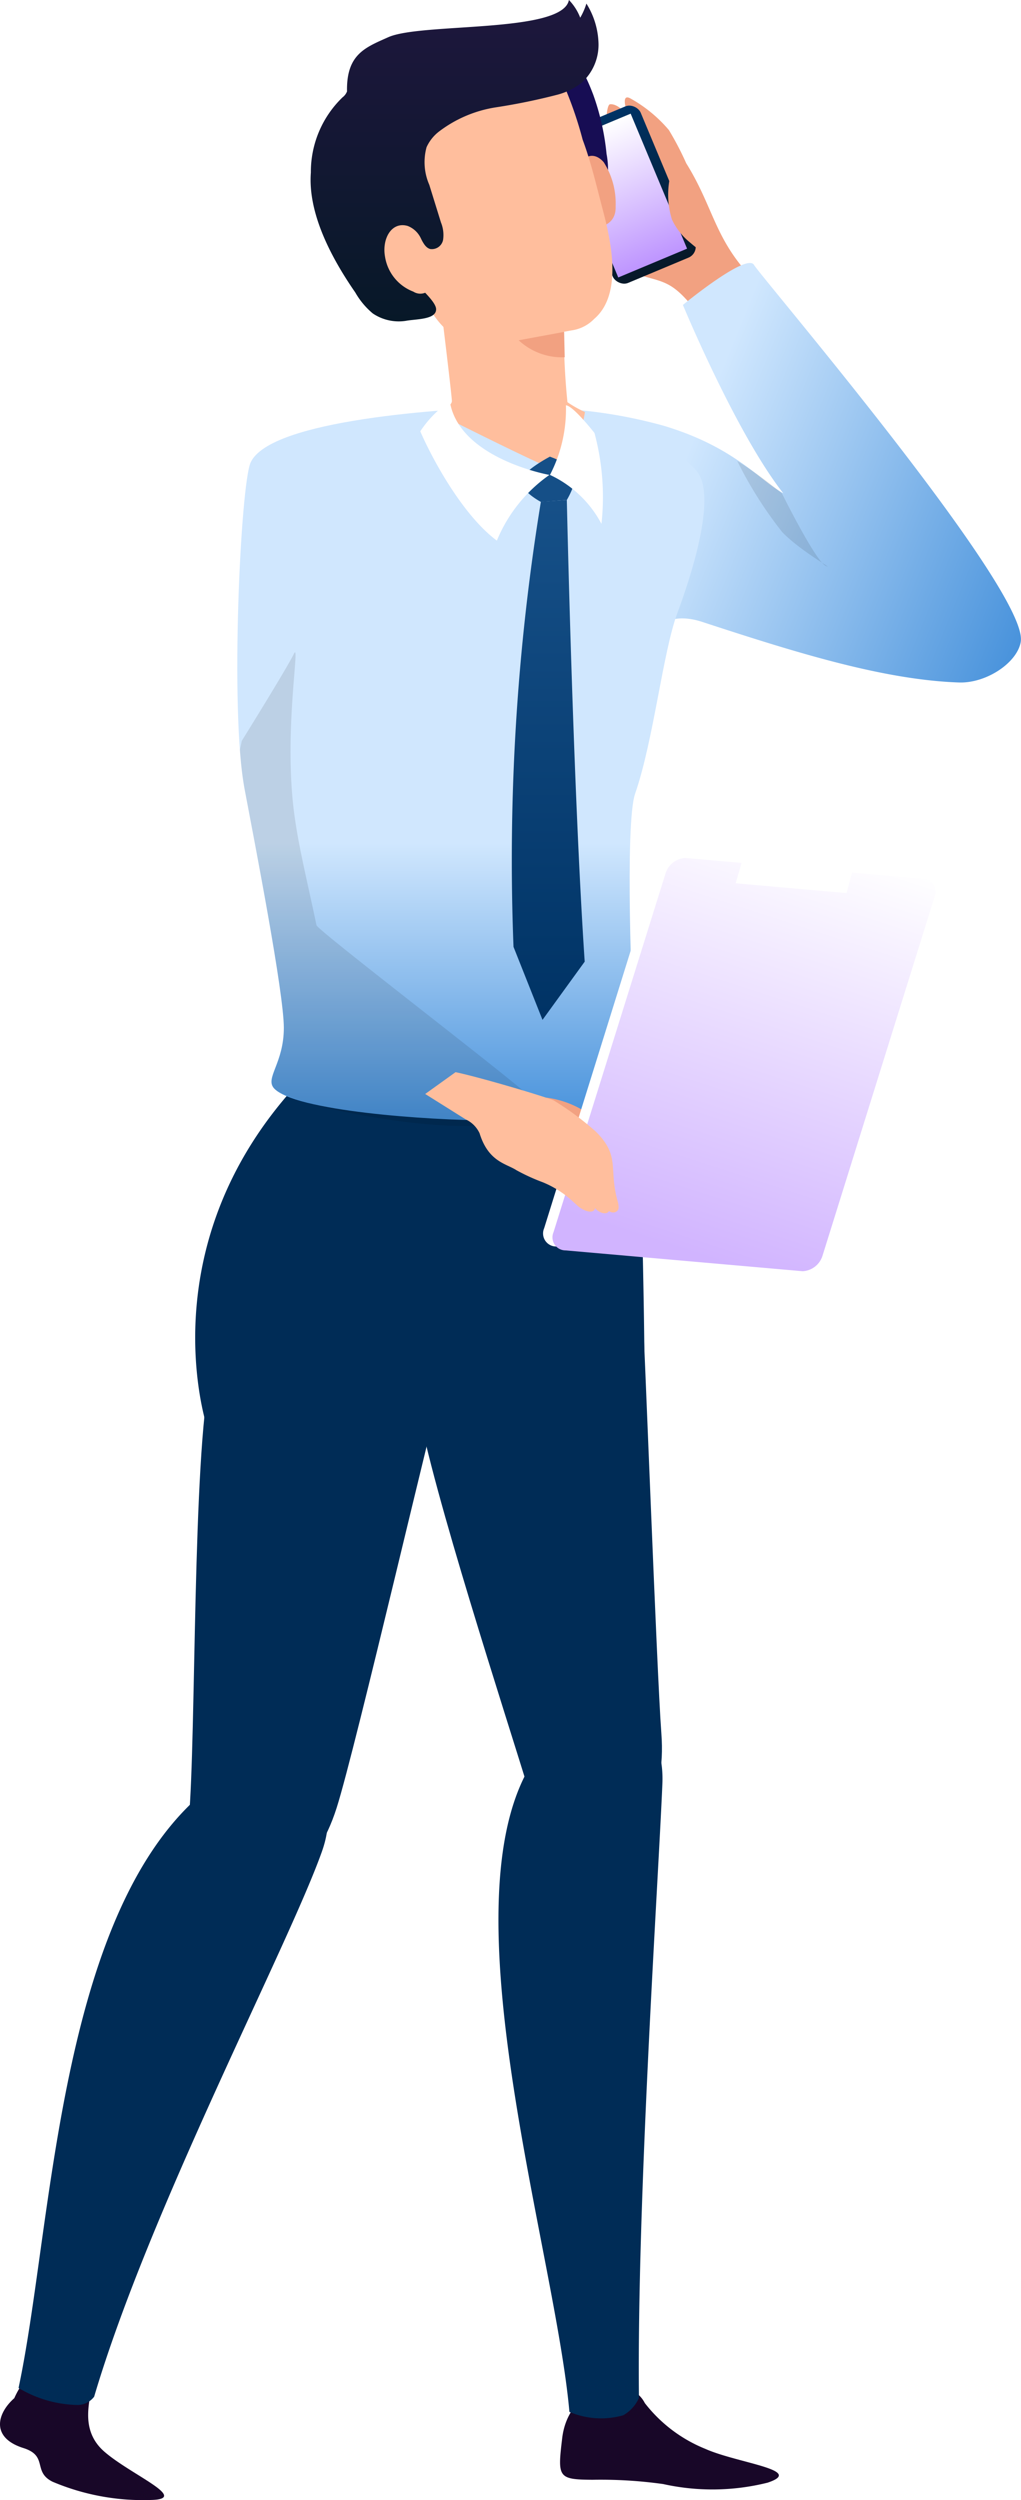 <svg xmlns="http://www.w3.org/2000/svg" xmlns:xlink="http://www.w3.org/1999/xlink" width="55.999" height="136.998" viewBox="0 0 55.999 136.998">
    <defs>
        <style>
            .cls-1{fill:#180728}.cls-2{fill:#002c56}.cls-3{fill:#f2a181}.cls-4{fill:url(#linear-gradient)}.cls-5{fill:url(#linear-gradient-2)}.cls-6{fill:url(#linear-gradient-3)}.cls-7{fill:rgba(0,0,0,.1)}.cls-8{fill:#170d54}.cls-9{fill:url(#linear-gradient-4)}.cls-10{fill:#ffbe9d}.cls-11{fill:url(#linear-gradient-5)}.cls-12{fill:#154f87}.cls-13{fill:#fff}.cls-14{fill:url(#linear-gradient-6)}.cls-15{fill:url(#linear-gradient-8)}.cls-16{filter:url(#Path_9552)}.cls-17{filter:url(#Path_9551)}
        </style>
        <linearGradient id="linear-gradient" x1=".5" x2=".5" y2="1" gradientUnits="objectBoundingBox">
            <stop offset="0" stop-color="#071828"/>
            <stop offset="1" stop-color="#003365"/>
        </linearGradient>
        <linearGradient id="linear-gradient-2" x1=".5" x2=".5" y2="1" gradientUnits="objectBoundingBox">
            <stop offset="0" stop-color="#be95ff"/>
            <stop offset="1" stop-color="#fff"/>
        </linearGradient>
        <linearGradient id="linear-gradient-3" x1=".207" x2="1" y1=".612" y2=".913" gradientUnits="objectBoundingBox">
            <stop offset="0" stop-color="#d0e7fe"/>
            <stop offset="1" stop-color="#4691db"/>
        </linearGradient>
        <linearGradient id="linear-gradient-4" x1=".5" x2=".5" y2="1" xlink:href="#linear-gradient-3"/>
        <linearGradient id="linear-gradient-5" x1=".5" x2=".5" y2="1" gradientUnits="objectBoundingBox">
            <stop offset="0" stop-color="#165088"/>
            <stop offset="1" stop-color="#003365"/>
        </linearGradient>
        <filter id="Path_9551" width="10.08" height="10.631" x="21.554" y="20.496" filterUnits="userSpaceOnUse">
            <feOffset dy="1"/>
            <feGaussianBlur result="blur" stdDeviation=".5"/>
            <feFlood flood-opacity=".2"/>
            <feComposite in2="blur" operator="in"/>
            <feComposite in="SourceGraphic"/>
        </filter>
        <filter id="Path_9552" width="5.903" height="9.498" x="28.671" y="20.709" filterUnits="userSpaceOnUse">
            <feOffset dy="1"/>
            <feGaussianBlur result="blur-2" stdDeviation=".5"/>
            <feFlood flood-opacity=".302"/>
            <feComposite in2="blur-2" operator="in"/>
            <feComposite in="SourceGraphic"/>
        </filter>
        <linearGradient id="linear-gradient-6" x1=".806" x2=".5" y1="-.017" y2="1" gradientUnits="objectBoundingBox">
            <stop offset="0" stop-color="#fff"/>
            <stop offset="1" stop-color="#d1b4ff"/>
        </linearGradient>
        <linearGradient id="linear-gradient-8" x1=".5" x2=".5" y2="1" gradientUnits="objectBoundingBox">
            <stop offset="0" stop-color="#1e173d"/>
            <stop offset="1" stop-color="#071828"/>
        </linearGradient>
    </defs>
    <g id="man" transform="translate(-170 -180.266)">
        <path id="Path_9532" d="M579.655 368.817a7.965 7.965 0 0 0 3.31 2.506c1.765.789 5.51 1.16 3.43 1.855a12.475 12.475 0 0 1-5.734.077 24.765 24.765 0 0 0-3.868-.234c-1.911-.012-1.927-.13-1.669-2.285.355-2.966 3.676-3.595 4.531-1.919z" class="cls-1" data-name="Path 9532" transform="translate(-374.289 -56.867)"/>
        <path id="Path_9533" d="M614.133 367.83c.1.571-.709 2.3.742 3.572s4.744 2.608 2.56 2.657a12.713 12.713 0 0 1-5.39-1c-1.109-.549-.224-1.412-1.6-1.846-1.814-.573-1.439-1.907-.5-2.732 1.211-2.722 3.861-2.499 4.188-.651z" class="cls-1" data-name="Path 9533" transform="translate(-439.162 -56.798)"/>
        <path id="Path_9534" d="M581.91 312.113s-3.927-11.546 7.215-21.057a42.364 42.364 0 0 0 10.752 2.664 26.543 26.543 0 0 0 5.677-.121s.317 10.257.331 15.786z" class="cls-2" data-name="Path 9534" transform="translate(-400.533 -53.581)"/>
        <path id="Path_9535" d="M589.278 333.084c.215-5.162-5.382-4.486-7.446-.629-4.268 7.974 1.575 26.34 2.347 35.043a4.432 4.432 0 0 0 2.955.184 2.063 2.063 0 0 0 .859-.949c-.125-10.676 1.054-28.133 1.285-33.649z" class="cls-2" data-name="Path 9535" transform="translate(-382.948 -55.064)"/>
        <path id="Path_9536" d="M586.56 332.493c.644 2.108 7.789 4.326 7.21-3.348-.256-3.4-.941-22.194-1.072-24.005s-.436-4.459-1.311-4.79c-4.378-1.652-12.122 4.072-10.969 10.874.768 4.548 4.807 16.898 6.142 21.269z" class="cls-2" data-name="Path 9536" transform="translate(-387.497 -53.909)"/>
        <path id="Path_9537" d="M616 336.94c1.727-4.869-3.885-5.731-7.068-2.731-7.454 7.025-7.743 23.578-9.57 32.122a6.538 6.538 0 0 0 3.259.933 1.165 1.165 0 0 0 .888-.455c3.025-10.236 10.639-24.662 12.491-29.869z" class="cls-2" data-name="Path 9537" transform="translate(-428.345 -55.208)"/>
        <path id="Path_9538" d="M592.23 333.92c-.2 2.2 5.761 6.732 8.105-.6 1.04-3.25 5.491-22.457 6.049-24.185s.405-5.3-.282-5.932c-3.437-3.176-11.2-.383-12.682 6.353-.995 4.508-.786 19.812-1.19 24.364z" class="cls-2" data-name="Path 9538" transform="translate(-411.873 -53.98)"/>
        <g id="Group_2176" data-name="Group 2176" transform="translate(177.687 180.265)">
            <path id="Path_9539" d="M584.258 246.79c-.2-.214-.406-.429-.587-.662-1.412-1.805-1.618-3.406-2.925-5.5a16.354 16.354 0 0 0-.95-1.819 7.607 7.607 0 0 0-2.123-1.74c-.611-.32-.086 1.027-.086 1.027s-.519-.752-1.02-.7c-.2.021-.23 1.17-.233 1.366a9.645 9.645 0 0 0 1.071 4.56 2.35 2.35 0 0 1 .365 1.036 2.316 2.316 0 0 1-1.232-.606 1.488 1.488 0 0 0-1.289-.376 3.535 3.535 0 0 0 .248.539 5.644 5.644 0 0 0 2.255 2.67c.641.3 1.381.357 2.006.69 1.13.6 1.679 1.99 2.825 2.557" class="cls-3" data-name="Path 9539" transform="translate(-550.796 -231.681)"/>
            <rect id="Rectangle_3241" width="4.879" height="8.983" class="cls-4" data-name="Rectangle 3241" rx=".646" transform="rotate(157.301 13.944 10.013)"/>
            <path id="Rectangle_3242" d="M0 0h4.091v8.019H0z" class="cls-5" data-name="Rectangle 3242" transform="rotate(157.302 13.631 9.824)"/>
            <path id="Path_9540" d="M559.793 254.539a26.674 26.674 0 0 1 5.452.921c3.88 1.165 5.214 2.962 6.554 3.7-2.6-3.308-5.506-10.322-5.506-10.322s3.5-2.875 3.9-2.194 15.092 17.869 14.631 20.653c-.19 1.148-1.89 2.282-3.393 2.23-4.165-.143-9-1.659-14.073-3.318-2.229-.729-2.917.843-2.917.843" class="cls-6" data-name="Path 9540" transform="translate(-536.525 -232.127)"/>
            <path id="Path_9541" d="M573.3 259.7s1.85 3.729 2.406 3.972-1.349-.777-2.391-1.853a22.082 22.082 0 0 1-2.468-3.9 21.425 21.425 0 0 1 2.453 1.781z" class="cls-7" data-name="Path 9541" transform="translate(-538.099 -232.659)"/>
            <path id="Path_9542" d="M577.523 240.829a.843.843 0 0 0-.262.587 4.63 4.63 0 0 0 .072 2.473 3.565 3.565 0 0 0 1 1.266 7.787 7.787 0 0 0 1.515 1.035" class="cls-3" data-name="Path 9542" transform="translate(-548.166 -231.859)"/>
            <path id="Path_9543" d="M585.589 234.32c.982.283 1.5 1.55 1.834 2.417a13.451 13.451 0 0 1 .733 3.261 4.477 4.477 0 0 1-.159 2.294 4.817 4.817 0 0 1-.641 1 2.112 2.112 0 0 1-.461.486.712.712 0 0 1-.639.109c-.306-.117-.429-.477-.516-.792a20.875 20.875 0 0 0-2.347-5.936" class="cls-8" data-name="Path 9543" transform="translate(-562.575 -231.555)"/>
            <path id="Path_9544" d="M582.961 241.126c.02-.656.71-1.084 1.308-.4a4.184 4.184 0 0 1 .655 2.417c.034.945-.7 1.13-1.3 1.262" class="cls-3" data-name="Path 9544" transform="translate(-558.845 -231.838)"/>
            <path id="Path_9545" d="M602.865 258.31c-1.212-1.389-5.055-3.679-10.193-3.516-3.539.112-13.179.7-14.256 3.064-.551 1.211-1.142 13.606-.336 17.879.606 3.214 2.157 11.175 2.157 13.1s-1.032 2.745-.551 3.3c1.079 1.25 8.455 1.774 11.918 1.774 3.082 0 8.328-.822 8.594-1.809.395-1.465-.6-1.411-.737-2.947s-.523-11.51.042-13.142c1.021-2.947 1.517-7.753 2.327-9.933.617-1.655 2.246-6.38 1.035-7.77z" class="cls-9" data-name="Path 9545" transform="translate(-572.357 -232.513)"/>
            <path id="Path_9546" d="M590.632 269c-.367.764-2.861 4.775-2.861 4.775l-.1.48a19.842 19.842 0 0 0 .254 2.143c.606 3.214 2.157 11.175 2.157 13.1s-.988 2.71-.551 3.3c.85 1.152 14.758 3.744 14.074.526-.062-.291-11.673-9.15-11.735-9.447-.535-2.542-1-4.374-1.236-6.228-.566-4.463.366-9.414-.002-8.649z" class="cls-7" data-name="Path 9546" transform="translate(-582.198 -233.174)"/>
            <path id="Path_9547" d="M591.658 250.017a38.058 38.058 0 0 0 .195 4.195 6.358 6.358 0 0 0 .96.539s-.568 3.5-1.446 3.244-6.677-3.188-6.677-3.188.823-.335.823-.66-.781-6.667-.781-6.667" class="cls-10" data-name="Path 9547" transform="translate(-568.416 -232.171)"/>
            <path id="Path_9548" d="M589.7 234.777c.846.231 3.072-.231 3.687.691a20.963 20.963 0 0 1 1.383 3.764c.458 1.223.758 2.531 1.091 3.792.435 1.643 1.15 4.653-.458 6.028a2.14 2.14 0 0 1-1.24.63c-.762.137-1.518.294-2.28.43a7.655 7.655 0 0 1-3.658.078c-1.565-.508-2.423-2.66-2.826-4.122l-2.3-8.373z" class="cls-10" data-name="Path 9548" transform="translate(-570.5 -231.576)"/>
            <path id="Path_9549" d="M587.744 260.162s.339 15.733.98 25.3l-2.314 3.19-1.59-4a121.668 121.668 0 0 1 1.5-24.389z" class="cls-11" data-name="Path 9549" transform="translate(-564.342 -232.764)"/>
            <path id="Path_9550" d="M588.243 258.663l-.054.216a4.4 4.4 0 0 1-.478 1.166l-1.42.11s-.965-.506-1.092-1.049 1.584-1.434 1.584-1.434l.208.081a3.1 3.1 0 0 1 1.236.889z" class="cls-12" data-name="Path 9550" transform="translate(-564.308 -232.648)"/>
            <g class="cls-17" transform="translate(-7.69)">
                <path id="Path_9551-2" d="M588.344 253.446a5.928 5.928 0 0 0-1.62 1.641c.73 1.67 2.38 4.637 4.2 5.989a8.206 8.206 0 0 1 2.882-3.6s-4.954-.884-5.462-4.03z" class="cls-13" data-name="Path 9551" transform="translate(-563.67 -232.45)"/>
            </g>
            <g class="cls-16" transform="translate(-7.69)">
                <path id="Path_9552-2" d="M583.678 257.485a6.1 6.1 0 0 1 2.823 2.683 13.5 13.5 0 0 0-.383-4.98s-1.163-1.488-1.565-1.518a7.818 7.818 0 0 1-.875 3.815z" class="cls-13" data-name="Path 9552" transform="translate(-553.51 -232.46)"/>
            </g>
            <g id="Group_2175" data-name="Group 2175" transform="translate(0 23.88)">
                <path id="Path_9553" d="M583.267 294.522a5.237 5.237 0 0 1 3.4 1.9.367.367 0 0 1 .148.293c-.023.14-.188.2-.328.225-.817.132-.949-.391-1.713-.709-.516-.215-1.027-.439-1.54-.662" class="cls-3" data-name="Path 9553" transform="translate(-560.986 -258.253)"/>
                <g id="Group_2174" data-name="Group 2174" transform="translate(22.113 20.073)">
                    <g id="Group_2171" data-name="Group 2171" transform="translate(0 2.541)">
                        <path id="Path_9554" d="M570.977 281.037l-6.232 19.973a.715.715 0 0 0 .661 1l13 1.141a1.205 1.205 0 0 0 1.089-.84l6.7-19.669c.168-.536-.606-1.3-1.129-1.306l-13-1.141a1.2 1.2 0 0 0-1.089.842z" class="cls-13" data-name="Path 9554" transform="translate(-564.7 -280.197)"/>
                    </g>
                    <g id="Group_2172" data-name="Group 2172" transform="translate(.514 3.063)">
                        <path id="Path_9555" d="M570.911 281.584l-6.145 19.665a.715.715 0 0 0 .661 1l13 1.141a1.206 1.206 0 0 0 1.089-.841l6.145-19.664a.715.715 0 0 0-.661-1l-13-1.141a1.207 1.207 0 0 0-1.089.84z" class="cls-14" data-name="Path 9555" transform="translate(-564.72 -280.744)"/>
                    </g>
                    <g id="Group_2173" data-name="Group 2173" transform="translate(10.549)">
                        <path id="Path_9556" d="M575.891 280.929l-.461 1.724-6.082-.537.5-1.717z" class="cls-13" data-name="Path 9556" transform="translate(-569.348 -277.665)"/>
                        <path id="Path_9557" d="M573.989 279.193c-.126.4-.609 1.95-.609 1.95l-2.9-.269.609-1.95a1.974 1.974 0 0 1 1.926-1.388 1.188 1.188 0 0 1 .974 1.657zm-.643-.04a.667.667 0 0 0-.548-.929 1.11 1.11 0 0 0-1.081.779.666.666 0 0 0 .548.929 1.107 1.107 0 0 0 1.08-.779z" class="cls-13" data-name="Path 9557" transform="translate(-568.597 -277.531)"/>
                    </g>
                </g>
                <path id="Path_9558" d="M584.442 293.059c1.364.284 5 1.369 5.382 1.549a16.1 16.1 0 0 1 2.318 1.714c1.368 1.373.668 2.012 1.208 3.874a1.086 1.086 0 0 1 .033.295c0 .194-.262.361-.526.18-.143.24-.565.092-.77-.17 0 .186-.256.3-.675.071-.226-.125-.186-.113-.708-.58a5.5 5.5 0 0 0-1.479-.9 10.751 10.751 0 0 1-1.444-.66c-.552-.363-1.537-.45-2.023-2.026a1.571 1.571 0 0 0-.759-.758l-2.223-1.394" class="cls-10" data-name="Path 9558" transform="translate(-567.142 -258.185)"/>
                <path id="Path_9559" d="M598.632 265.761c-.578 2.063-2.984 16.356-2.984 16.356l13.553 9.816-1.128 2.964s-16.217-5.445-17.494-9.167-1.218-20.535 3.286-26.433a10.276 10.276 0 0 1 4.306-2.825" class="cls-9" data-name="Path 9559" transform="translate(-589.862 -256.472)"/>
            </g>
            <path id="Path_9563" d="M588.536 244.46c.531-.311.938-.639 1.284-.13.183.27.294.642.607.735a.627.627 0 0 0 .711-.5 1.822 1.822 0 0 0-.117-.956l-.639-2.06a3.1 3.1 0 0 1-.15-2.063 2.269 2.269 0 0 1 .65-.833 6.885 6.885 0 0 1 3.163-1.353 33.6 33.6 0 0 0 3.4-.7 3.686 3.686 0 0 0 1.3-.652 2.8 2.8 0 0 0 .919-2.1 4.325 4.325 0 0 0-.665-2.233 3.721 3.721 0 0 1-.339.775 2.88 2.88 0 0 0-.621-.972c-.331 1.844-8.1 1.228-9.91 2.042-1.258.563-2.3.932-2.26 2.97a.746.746 0 0 1-.246.324 5.67 5.67 0 0 0-1.737 4.118c-.172 2.263 1.146 4.712 2.437 6.577a4.2 4.2 0 0 0 .959 1.147 2.545 2.545 0 0 0 1.8.408c.56-.107 1.663-.059 1.674-.629.008-.408-.865-1.135-1.106-1.464" class="cls-15" data-name="Path 9563" transform="translate(-574.523 -231.419)"/>
            <path id="Path_9564" d="M596.044 247.2a.712.712 0 0 1-1.065.807 2.454 2.454 0 0 1-1.55-1.9c-.183-.979.343-1.957 1.238-1.7a1.321 1.321 0 0 1 .845 1.288" class="cls-10" data-name="Path 9564" transform="translate(-579.996 -232.025)"/>
            <path id="Path_9565" d="M588.362 250.5l-2.492.459a3.474 3.474 0 0 0 2.524.931" class="cls-3" data-name="Path 9565" transform="translate(-565.108 -232.312)"/>
        </g>
    </g>
</svg>
